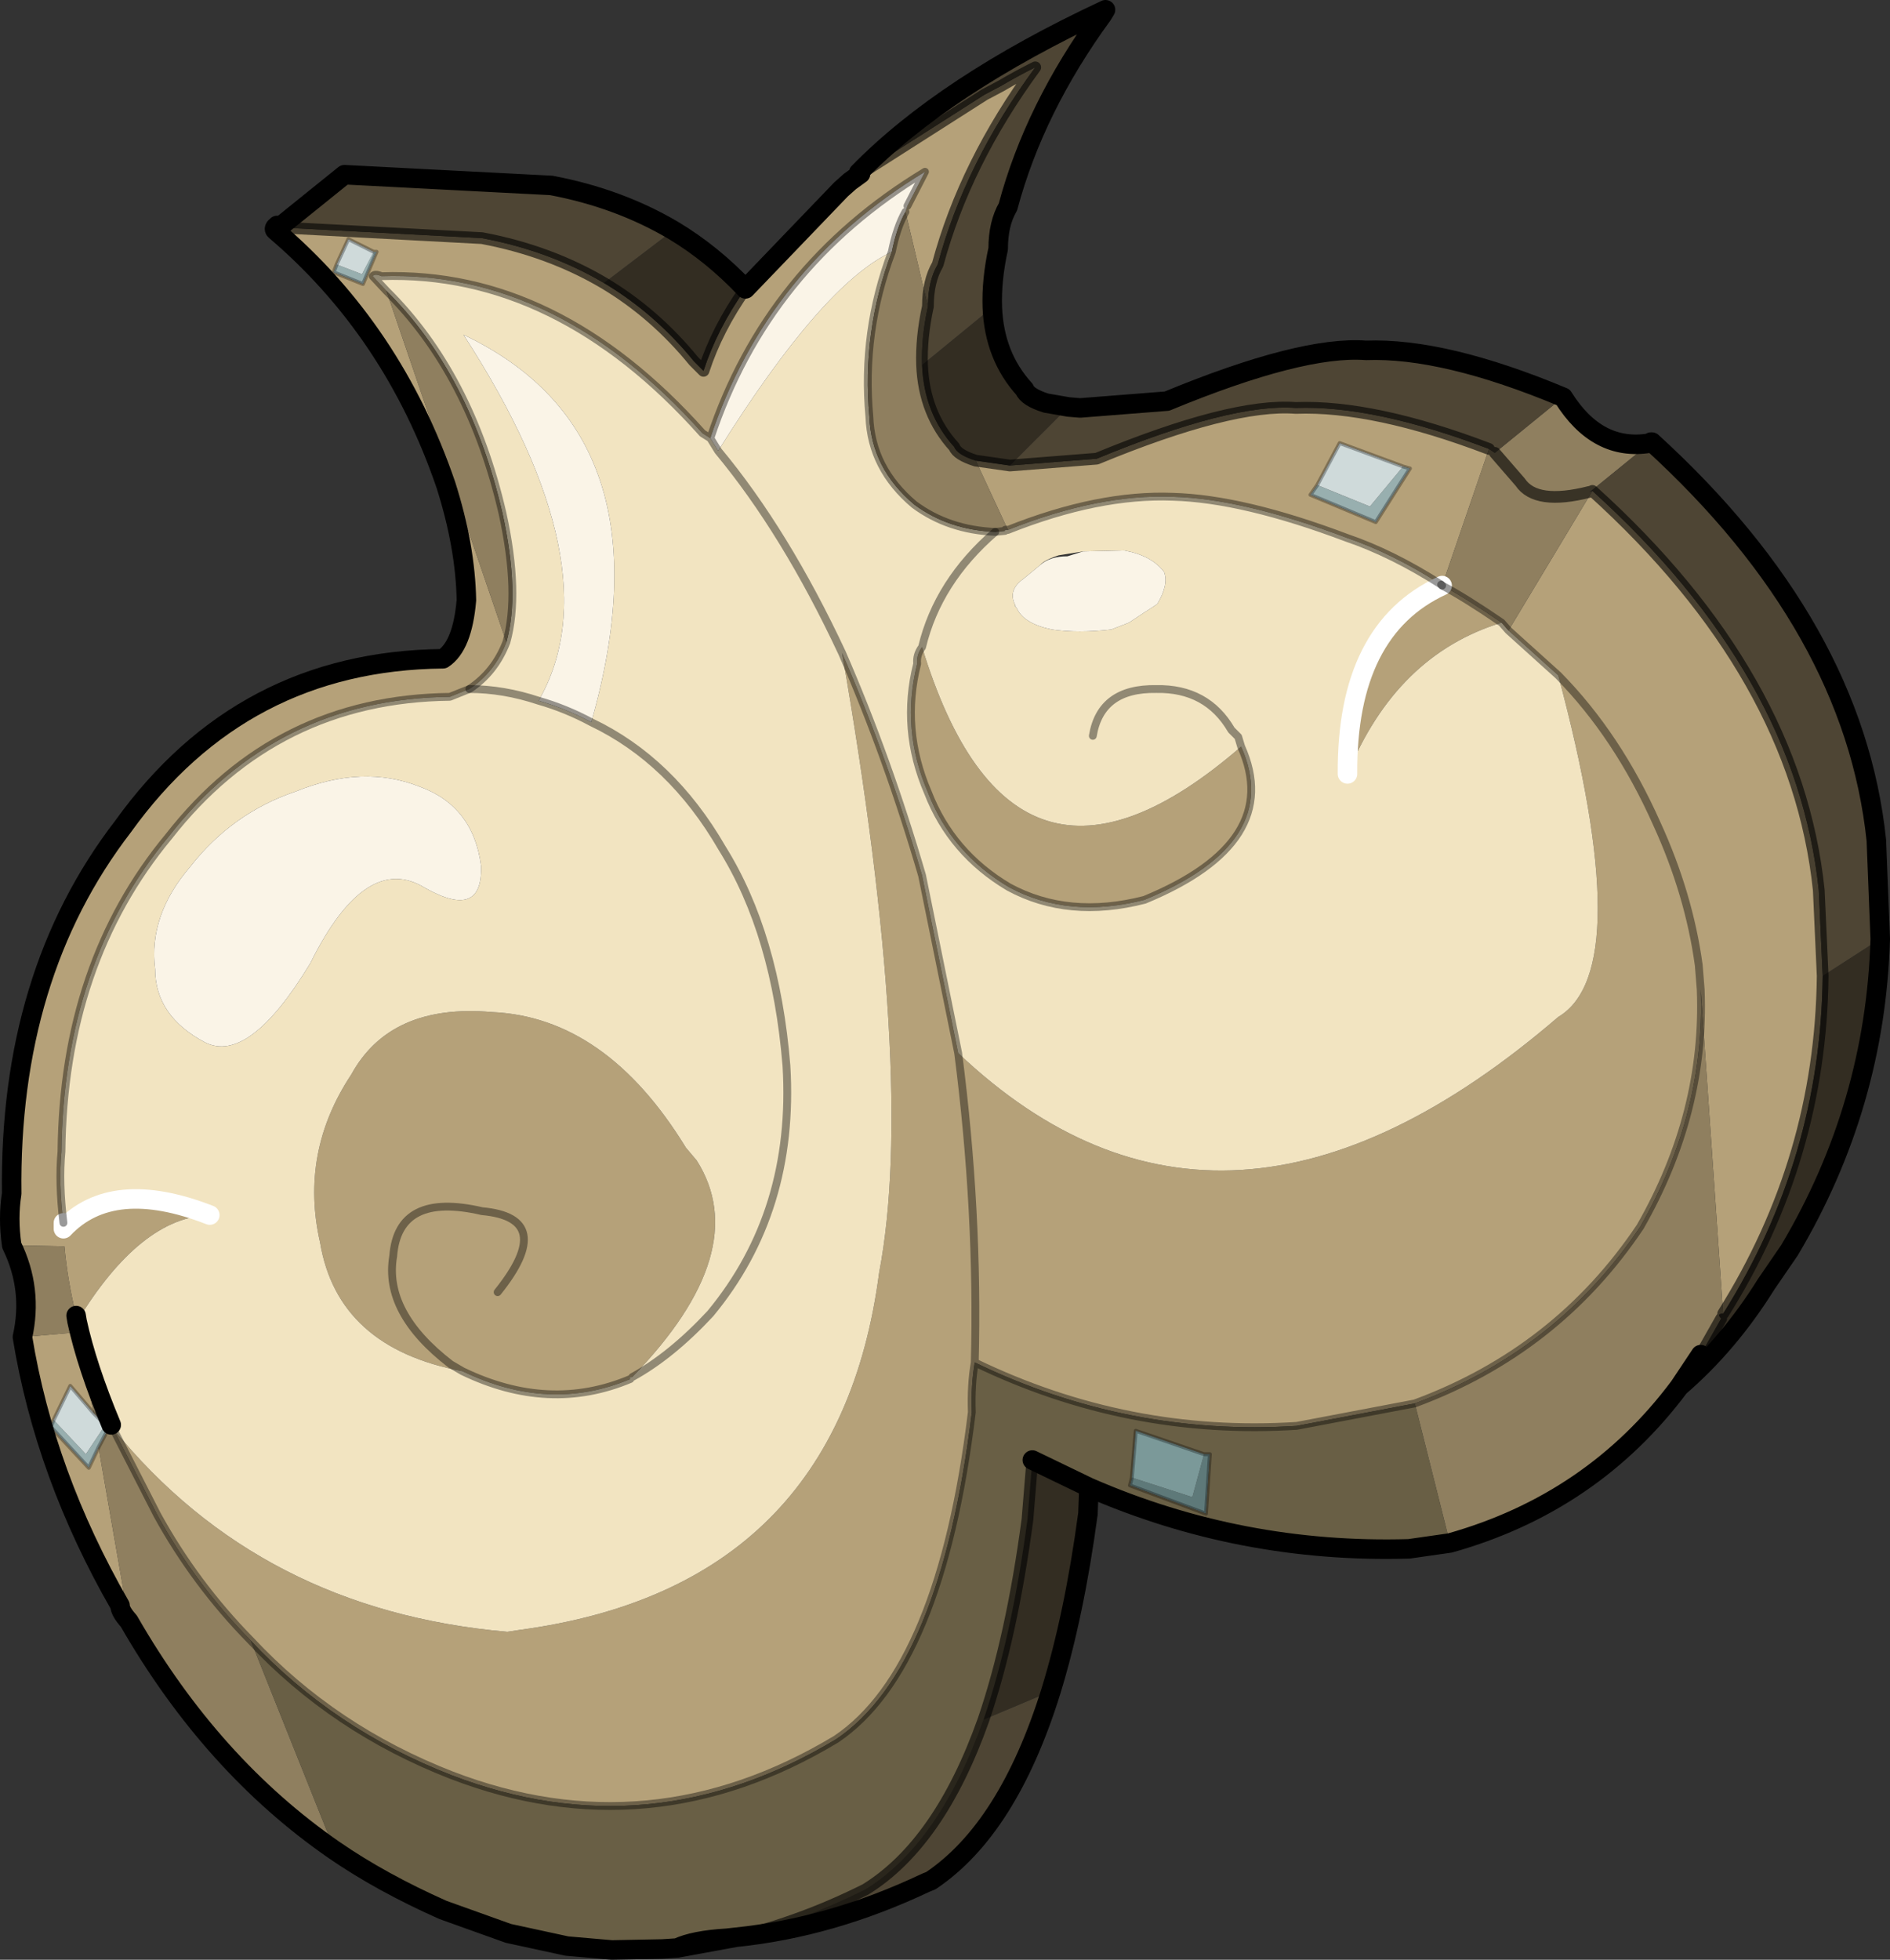 <?xml version="1.0" encoding="UTF-8" standalone="no"?>
<svg xmlns:xlink="http://www.w3.org/1999/xlink" height="100.4px" width="96.85px" xmlns="http://www.w3.org/2000/svg">
  <rect width="100%" height="100%" fill="#333333" stroke="none"/>
  <g transform="matrix(1.0, 0.0, 0.0, 1.0, -226.55, -149.75)">
    <path d="M227.15 213.55 Q226.95 212.15 227.15 210.9 227.0 199.7 232.85 192.1 238.95 183.6 249.25 183.5 250.25 182.85 250.45 180.5 250.4 177.75 249.4 174.6 246.7 166.7 240.65 161.55 240.55 161.45 240.75 161.3 L240.85 161.4 251.25 161.95 Q254.7 162.6 257.5 164.25 260.1 165.8 262.1 168.25 L262.6 168.75 Q263.3 166.6 264.75 164.55 L269.65 159.45 270.05 159.1 270.65 158.65 277.0 154.6 277.85 154.15 Q278.7 153.65 279.6 153.2 276.0 158.1 274.6 163.3 274.1 164.15 274.1 165.45 L272.95 160.6 273.05 160.3 273.95 158.55 Q265.85 163.45 262.95 172.2 L262.55 171.95 Q255.1 163.6 246.1 163.9 245.75 163.75 245.65 163.9 L246.35 164.65 252.5 182.65 Q251.9 184.2 250.6 185.05 L249.6 185.45 Q240.7 185.55 235.2 192.6 229.8 199.1 229.7 208.75 229.55 210.35 229.8 212.4 L229.8 212.7 Q232.3 210.05 237.3 212.0 233.75 212.1 230.5 217.45 L230.45 217.15 Q230.0 215.3 229.85 213.6 L227.15 213.55 M227.7 218.25 L230.55 218.0 231.35 222.15 230.15 220.75 229.3 222.5 229.15 222.85 231.1 224.95 231.6 223.9 233.15 232.8 Q232.7 232.3 232.7 232.0 228.85 225.3 227.7 218.25 M239.4 233.8 Q236.55 230.9 234.6 227.35 L232.35 222.95 Q239.9 232.25 252.55 233.35 L253.2 233.25 Q269.5 231.05 271.6 214.95 273.5 205.0 269.7 183.2 272.05 188.6 273.8 194.6 L275.65 203.7 Q289.25 216.6 306.4 201.85 310.45 199.45 306.4 184.35 L303.85 182.05 308.15 174.9 Q318.6 184.35 319.75 195.35 L319.95 199.75 Q319.85 209.1 314.85 217.05 L313.7 200.45 313.6 199.2 Q313.1 195.55 311.45 191.95 309.45 187.45 306.4 184.35 309.45 187.45 311.45 191.95 313.1 195.55 313.6 199.2 L313.7 200.45 Q313.95 206.75 310.6 212.6 306.35 218.95 299.05 221.65 L293.0 222.8 Q284.35 223.35 276.5 219.55 276.3 220.7 276.35 222.1 274.75 235.25 269.4 238.85 259.85 244.6 249.7 240.7 243.65 238.35 239.4 233.8 M243.8 163.3 L243.65 163.7 245.15 164.3 245.85 162.65 245.7 162.65 244.4 162.0 243.8 163.3 M278.2 176.9 L276.55 173.35 278.3 173.6 282.75 173.25 Q289.65 170.4 292.95 170.65 296.95 170.5 302.85 172.75 L300.45 179.75 300.4 179.7 Q297.9 178.1 295.55 177.3 290.25 175.3 286.65 175.2 282.85 175.05 278.2 176.9 M303.5 181.65 Q298.1 183.3 295.6 189.4 295.55 182.0 300.45 179.75 301.6 180.35 303.5 181.65 M294.05 174.6 L293.7 175.1 297.05 176.5 298.8 173.75 298.45 173.65 295.2 172.45 294.05 174.6 M290.15 188.0 Q292.35 192.9 285.2 195.85 281.3 196.85 278.25 195.2 275.3 193.45 274.1 190.35 272.7 187.1 273.55 183.75 273.5 183.3 273.8 182.9 278.45 198.15 290.15 188.0 M250.25 220.0 Q243.85 218.8 242.95 213.4 241.9 208.8 244.55 204.8 246.55 201.15 251.75 201.6 257.6 201.85 261.7 208.55 L262.25 209.2 Q265.2 213.85 258.95 220.3 258.75 220.3 258.85 220.4 254.7 222.15 250.25 220.0 L249.65 219.65 Q246.2 217.0 246.7 214.1 246.95 210.8 251.25 211.8 255.1 212.15 252.05 215.95 255.1 212.15 251.25 211.8 246.95 210.8 246.7 214.1 246.2 217.0 249.65 219.65 L250.25 220.0 M275.65 203.7 Q276.7 211.85 276.5 219.55 276.7 211.85 275.65 203.7" fill="#b5a179" fill-rule="evenodd" stroke="none"/>
    <path d="M230.5 217.45 Q233.75 212.1 237.3 212.0 232.3 210.05 229.8 212.7 L229.8 212.4 Q229.55 210.35 229.7 208.75 229.8 199.1 235.2 192.6 240.7 185.55 249.6 185.45 L250.6 185.05 Q251.9 184.2 252.5 182.65 253.2 180.15 252.3 176.05 250.65 168.9 246.35 164.65 L245.65 163.9 Q245.75 163.75 246.1 163.9 255.1 163.6 262.55 171.95 L262.95 172.2 263.35 172.85 Q268.7 164.3 272.25 162.65 270.7 166.75 271.1 171.1 271.2 173.75 273.4 175.6 275.15 176.9 277.55 177.0 L278.05 176.95 Q278.0 176.85 278.2 176.9 282.85 175.05 286.65 175.2 290.25 175.3 295.55 177.3 297.9 178.1 300.4 179.7 L300.45 179.75 Q295.55 182.0 295.6 189.4 298.1 183.3 303.5 181.65 L303.85 182.05 306.4 184.35 Q310.45 199.45 306.4 201.85 289.25 216.6 275.65 203.7 L273.8 194.6 Q272.05 188.6 269.7 183.2 266.8 177.0 263.35 172.85 266.8 177.0 269.7 183.2 273.5 205.0 271.6 214.95 269.5 231.05 253.2 233.25 L252.55 233.35 Q239.9 232.25 232.35 222.95 L232.25 222.75 Q231.0 219.75 230.5 217.45 M241.7 190.3 Q238.45 191.4 236.3 194.15 234.15 196.65 234.5 199.4 234.5 201.8 237.05 203.15 239.3 204.3 242.45 199.1 245.3 193.35 248.35 195.25 251.3 196.9 251.2 194.1 250.8 191.05 248.05 190.05 245.15 188.9 241.7 190.3 M282.05 178.0 L280.8 178.2 Q280.05 178.45 279.85 178.7 L279.0 179.4 Q278.15 180.0 278.6 180.8 278.45 180.7 278.65 180.9 279.0 181.7 280.45 182.0 281.8 182.2 283.5 182.0 L284.4 181.65 Q285.15 181.15 285.85 180.7 286.45 179.7 286.2 179.05 285.55 178.2 284.15 177.95 L282.05 178.0 M273.8 182.9 Q273.5 183.3 273.55 183.75 272.7 187.1 274.1 190.35 275.3 193.45 278.25 195.2 281.3 196.85 285.2 195.85 292.35 192.9 290.15 188.0 278.45 198.15 273.8 182.9 274.6 179.55 277.55 177.0 274.6 179.55 273.8 182.9 M282.55 187.45 Q282.95 185.0 285.8 185.05 288.4 185.0 289.65 187.15 L290.0 187.5 290.15 188.0 290.0 187.5 289.65 187.15 Q288.4 185.0 285.8 185.05 282.95 185.0 282.55 187.45 M256.85 186.75 Q260.95 188.7 263.55 193.2 266.3 197.6 266.85 204.35 267.3 211.8 262.95 217.05 260.95 219.2 258.95 220.3 260.95 219.2 262.95 217.05 267.3 211.8 266.85 204.35 266.3 197.6 263.55 193.2 260.95 188.7 256.85 186.75 261.05 172.0 250.3 166.9 258.05 178.85 254.15 185.65 255.55 186.05 256.85 186.75 M250.6 185.05 Q252.35 185.05 254.15 185.65 252.35 185.05 250.6 185.05 M258.85 220.4 Q258.75 220.3 258.95 220.3 265.2 213.85 262.25 209.2 L261.7 208.55 Q257.6 201.85 251.75 201.6 246.55 201.15 244.55 204.8 241.9 208.8 242.95 213.4 243.85 218.8 250.25 220.0 254.7 222.15 258.85 220.4" fill="#f2e4c1" fill-rule="evenodd" stroke="none"/>
    <path d="M262.95 172.2 Q265.85 163.45 273.95 158.55 L273.05 160.3 272.95 160.6 Q272.5 161.4 272.25 162.65 268.7 164.3 263.35 172.85 L262.95 172.2 M241.7 190.3 Q245.15 188.9 248.05 190.05 250.8 191.05 251.2 194.1 251.3 196.9 248.35 195.25 245.3 193.35 242.45 199.1 239.3 204.3 237.05 203.15 234.5 201.8 234.5 199.4 234.15 196.65 236.3 194.15 238.45 191.4 241.7 190.3 M279.85 178.7 Q280.35 178.25 281.25 178.25 L282.05 178.0 284.15 177.95 Q285.55 178.2 286.2 179.05 286.45 179.7 285.85 180.7 285.15 181.15 284.4 181.65 L283.5 182.0 Q281.8 182.2 280.45 182.0 279.0 181.7 278.65 180.9 278.45 180.7 278.6 180.8 278.15 180.0 279.0 179.4 L279.85 178.7 M256.85 186.75 Q255.55 186.05 254.15 185.65 258.05 178.85 250.3 166.9 261.05 172.0 256.85 186.75" fill="#faf4e7" fill-rule="evenodd" stroke="none"/>
    <path d="M227.15 213.55 L229.85 213.6 Q230.0 215.3 230.45 217.15 L230.5 217.45 Q231.0 219.75 232.25 222.75 L232.35 222.95 234.6 227.35 Q236.55 230.9 239.4 233.8 L243.7 244.55 Q237.4 240.2 233.15 232.8 L231.6 223.9 232.1 222.95 231.95 222.75 231.35 222.15 230.55 218.0 227.7 218.25 Q228.25 215.8 227.15 213.55 M252.5 182.65 L246.35 164.65 Q250.65 168.9 252.3 176.05 253.2 180.15 252.5 182.65 M272.95 160.6 L274.1 165.45 Q273.75 167.05 273.8 168.45 273.9 170.95 275.45 172.65 275.6 173.05 276.55 173.35 L278.2 176.9 Q278.0 176.85 278.05 176.95 L277.55 177.0 Q275.15 176.9 273.4 175.6 271.2 173.75 271.1 171.1 270.7 166.75 272.25 162.65 272.5 161.4 272.95 160.6 M306.65 170.1 Q308.4 172.9 311.1 172.45 L308.15 174.85 308.0 174.95 308.15 174.9 303.85 182.05 303.5 181.65 Q301.6 180.35 300.45 179.75 L302.85 172.75 303.15 172.95 306.65 170.1 M312.6 220.8 Q308.15 226.75 300.85 228.8 L299.05 221.65 Q306.35 218.95 310.6 212.6 313.95 206.75 313.7 200.45 L314.85 217.05 Q314.5 217.05 314.75 217.3 L313.7 219.15 312.6 220.8 M308.0 174.95 Q305.25 175.65 304.45 174.45 L303.15 172.95 304.45 174.45 Q305.25 175.65 308.0 174.95" fill="#8f7f5f" fill-rule="evenodd" stroke="none"/>
    <path d="M231.6 223.9 L231.1 224.95 229.15 222.85 229.3 222.5 230.95 224.25 231.95 222.75 232.1 222.95 231.6 223.9 M245.7 162.65 L245.85 162.65 245.15 164.3 243.65 163.7 243.8 163.3 245.1 163.8 245.7 162.65 M298.45 173.65 L298.8 173.75 297.05 176.5 293.7 175.1 294.05 174.6 296.75 175.7 298.45 173.65" fill="#98afaf" fill-rule="evenodd" stroke="none"/>
    <path d="M229.3 222.5 L230.15 220.75 231.35 222.15 231.95 222.75 230.95 224.25 229.3 222.5 M245.7 162.65 L245.1 163.8 243.8 163.3 244.4 162.0 245.7 162.65 M298.45 173.65 L296.75 175.7 294.05 174.6 295.2 172.45 298.45 173.65" fill="#cfdada" fill-rule="evenodd" stroke="none"/>
    <path d="M274.1 165.45 Q274.1 164.15 274.6 163.3 276.0 158.1 279.6 153.2 278.7 153.65 277.85 154.15 L277.0 154.6 270.65 158.65 270.55 158.6 Q274.95 154.1 283.2 150.25 L283.05 150.5 Q279.55 155.3 278.2 160.35 277.7 161.2 277.7 162.5 277.35 164.1 277.4 165.5 L273.8 168.45 Q273.75 167.05 274.1 165.45 M257.5 164.25 Q254.7 162.6 251.25 161.95 L240.85 161.4 244.2 158.7 254.8 159.25 Q258.25 159.9 261.05 161.55 L257.5 164.25 M281.3 170.6 L281.9 170.65 286.35 170.3 Q293.25 167.45 296.55 167.7 300.55 167.55 306.65 170.1 L303.15 172.95 302.85 172.75 Q296.95 170.5 292.95 170.65 289.65 170.4 282.75 173.25 L278.3 173.6 281.3 170.6 M311.2 172.4 Q321.55 181.85 322.7 192.8 L322.9 197.85 319.95 199.75 319.75 195.35 Q318.6 184.35 308.15 174.9 L308.15 174.85 311.1 172.45 311.2 172.4 M280.4 236.4 Q278.2 243.45 274.25 246.1 L274.0 246.2 Q269.15 248.5 264.25 249.0 267.6 248.2 270.9 246.55 274.7 244.2 276.95 237.85 L280.4 236.4" fill="#4e4534" fill-rule="evenodd" stroke="none"/>
    <path d="M264.75 164.55 Q263.3 166.6 262.6 168.75 L262.1 168.25 Q260.1 165.8 257.5 164.25 L261.05 161.55 Q263.05 162.75 264.75 164.55 M277.4 165.5 Q277.5 168.0 279.05 169.7 279.2 170.1 280.15 170.4 L281.3 170.6 278.3 173.6 276.55 173.35 Q275.6 173.05 275.45 172.65 273.9 170.95 273.8 168.45 L277.4 165.5 M322.9 197.85 Q322.65 206.4 318.25 213.8 L317.05 215.55 Q315.15 218.6 312.6 220.8 L313.7 219.15 314.75 217.3 Q314.5 217.05 314.85 217.05 319.85 209.1 319.95 199.75 L322.9 197.85 M282.35 225.95 L282.3 227.3 Q281.6 232.5 280.4 236.4 L276.95 237.85 Q278.4 233.6 279.2 227.6 L279.45 224.55 282.35 225.95" fill="#332d22" fill-rule="evenodd" stroke="none"/>
    <path d="M288.25 224.25 L288.55 224.25 288.35 227.3 284.45 225.85 284.55 225.45 287.65 226.45 288.25 224.25" fill="#5e7979" fill-rule="evenodd" stroke="none"/>
    <path d="M300.85 228.8 L298.75 229.1 Q290.15 229.35 282.35 225.95 L279.45 224.55 279.2 227.6 Q278.4 233.6 276.95 237.85 274.7 244.2 270.9 246.55 267.6 248.2 264.25 249.0 L261.25 249.55 260.5 249.6 257.9 249.65 255.6 249.45 252.6 248.8 249.25 247.6 Q246.1 246.2 243.7 244.55 L239.4 233.8 Q243.65 238.35 249.7 240.7 259.85 244.6 269.4 238.85 274.75 235.25 276.35 222.1 276.3 220.7 276.5 219.55 284.35 223.35 293.0 222.8 L299.05 221.65 300.85 228.8 M284.55 225.45 L284.45 225.85 288.35 227.3 288.55 224.25 288.25 224.25 284.75 223.05 284.55 225.45 M261.25 249.55 Q262.1 249.15 263.8 249.05 L264.25 249.0 263.8 249.05 Q262.1 249.15 261.25 249.55" fill="#695f45" fill-rule="evenodd" stroke="none"/>
    <path d="M288.25 224.25 L287.65 226.45 284.55 225.45 284.75 223.05 288.25 224.25" fill="#7b9999" fill-rule="evenodd" stroke="none"/>
    <path d="M240.85 161.4 L240.75 161.3 Q240.55 161.45 240.65 161.55 246.7 166.7 249.4 174.6 250.4 177.75 250.45 180.5 250.25 182.85 249.25 183.5 238.95 183.6 232.85 192.1 227.0 199.7 227.15 210.9 226.95 212.15 227.15 213.55 228.25 215.8 227.7 218.25 228.85 225.3 232.7 232.0 232.7 232.3 233.15 232.8 237.4 240.2 243.7 244.55 246.1 246.2 249.25 247.6 L252.6 248.8 255.6 249.45 257.9 249.65 260.5 249.6 261.25 249.55 264.25 249.0 263.8 249.05 Q262.1 249.15 261.25 249.55 M230.45 217.15 L230.5 217.45 Q231.0 219.75 232.25 222.75 M269.65 159.45 L264.75 164.55 Q263.05 162.75 261.05 161.55 258.25 159.9 254.8 159.25 L244.2 158.7 240.85 161.4 M270.55 158.6 Q274.95 154.1 283.2 150.25 L283.05 150.5 Q279.55 155.3 278.2 160.35 277.7 161.2 277.7 162.5 277.35 164.1 277.4 165.5 277.5 168.0 279.05 169.7 279.2 170.1 280.15 170.4 L281.3 170.6 281.9 170.65 286.35 170.3 Q293.25 167.45 296.55 167.7 300.55 167.55 306.65 170.1 308.4 172.9 311.1 172.45 L311.15 172.4 311.2 172.4 Q321.55 181.85 322.7 192.8 L322.9 197.85 Q322.65 206.4 318.25 213.8 L317.05 215.55 Q315.15 218.6 312.6 220.8 308.15 226.75 300.85 228.8 L298.75 229.1 Q290.15 229.35 282.35 225.95 L282.3 227.3 Q281.6 232.5 280.4 236.4 278.2 243.45 274.25 246.1 L274.0 246.2 Q269.15 248.5 264.25 249.0 M270.65 158.65 L270.1 159.05 269.65 159.45 M311.1 172.45 L311.2 172.4 M312.6 220.8 L313.7 219.15 M282.35 225.95 L279.45 224.55" fill="none" stroke="#000000" stroke-linecap="round" stroke-linejoin="round" stroke-width="1.0"/>
    <path d="M237.3 212.0 Q232.3 210.05 229.8 212.7 L229.8 212.4 M295.6 189.4 Q295.55 182.0 300.45 179.75" fill="none" stroke="#ffffff" stroke-linecap="round" stroke-linejoin="round" stroke-width="1.0"/>
    <path d="M229.8 212.4 Q229.55 210.35 229.7 208.75 229.8 199.1 235.2 192.6 240.7 185.55 249.6 185.45 L250.6 185.05 Q251.9 184.2 252.5 182.65 253.2 180.15 252.3 176.05 250.65 168.9 246.35 164.65 L245.65 163.9 Q245.75 163.75 246.1 163.9 255.1 163.6 262.55 171.95 L262.95 172.2 Q265.85 163.45 273.95 158.55 L273.05 160.3 M239.4 233.8 Q236.55 230.9 234.6 227.35 L232.35 222.95 M272.95 160.6 Q272.5 161.4 272.25 162.65 270.7 166.75 271.1 171.1 271.2 173.75 273.4 175.6 275.15 176.9 277.55 177.0 L278.05 176.95 Q278.0 176.85 278.2 176.9 282.85 175.05 286.65 175.2 290.25 175.3 295.55 177.3 297.9 178.1 300.4 179.7 M263.35 172.85 L262.95 172.2 M263.35 172.85 Q266.8 177.0 269.7 183.2 272.05 188.6 273.8 194.6 L275.65 203.7 Q276.7 211.85 276.5 219.55 276.3 220.7 276.35 222.1 274.75 235.25 269.4 238.85 259.85 244.6 249.7 240.7 243.65 238.35 239.4 233.8 M306.4 184.35 L303.85 182.05 303.5 181.65 Q301.6 180.35 300.45 179.75 M306.4 184.35 Q309.45 187.45 311.45 191.95 313.1 195.55 313.6 199.2 L313.7 200.45 Q313.95 206.75 310.6 212.6 306.35 218.95 299.05 221.65 L293.0 222.8 Q284.35 223.35 276.5 219.55" fill="none" stroke="#000000" stroke-linecap="round" stroke-linejoin="round" stroke-opacity="0.4" stroke-width="0.4"/>
    <path d="M231.6 223.9 L231.1 224.95 229.15 222.85 229.3 222.5 230.15 220.75 231.35 222.15 231.95 222.75 232.1 222.95 231.6 223.9 M243.8 163.3 L243.65 163.7 245.15 164.3 245.85 162.65 245.7 162.65 244.4 162.0 243.8 163.3 M294.05 174.6 L293.7 175.1 297.05 176.5 298.8 173.75 298.45 173.65 295.2 172.45 294.05 174.6 M284.55 225.45 L284.45 225.85 288.35 227.3 288.55 224.25 288.25 224.25 284.75 223.05 284.55 225.45" fill="none" stroke="#000000" stroke-linecap="round" stroke-linejoin="round" stroke-opacity="0.302" stroke-width="0.2"/>
    <path d="M274.1 165.45 Q274.1 164.15 274.6 163.3 276.0 158.1 279.6 153.2 278.7 153.65 277.85 154.15 L277.0 154.6 270.65 158.65 M264.75 164.55 Q263.3 166.6 262.6 168.75 L262.1 168.25 Q260.1 165.8 257.5 164.25 254.7 162.6 251.25 161.95 L240.85 161.4 M276.55 173.35 Q275.6 173.05 275.45 172.65 273.9 170.95 273.8 168.45 273.75 167.05 274.1 165.45 M270.1 159.05 L270.55 158.6 M276.55 173.35 L278.3 173.6 282.75 173.25 Q289.65 170.4 292.95 170.65 296.95 170.5 302.85 172.75 M308.15 174.9 Q318.6 184.35 319.75 195.35 L319.95 199.75 Q319.85 209.1 314.85 217.05 M303.15 172.95 L304.45 174.45 Q305.25 175.65 308.0 174.95 M313.7 219.15 L314.75 217.3 M279.45 224.55 L279.2 227.6 Q278.4 233.6 276.95 237.85 274.7 244.2 270.9 246.55 267.6 248.2 264.25 249.0" fill="none" stroke="#000000" stroke-linecap="round" stroke-linejoin="round" stroke-opacity="0.6" stroke-width="0.6"/>
    <path d="M300.45 179.75 L300.4 179.7 M273.8 182.9 Q273.5 183.3 273.55 183.75 272.7 187.1 274.1 190.35 275.3 193.45 278.25 195.2 281.3 196.85 285.2 195.85 292.35 192.9 290.15 188.0 L290.0 187.5 289.65 187.15 Q288.4 185.0 285.8 185.05 282.95 185.0 282.55 187.45 M273.8 182.9 Q274.6 179.55 277.55 177.0 M258.95 220.3 Q260.95 219.2 262.95 217.05 267.3 211.8 266.85 204.35 266.3 197.6 263.55 193.2 260.95 188.7 256.85 186.75 255.55 186.05 254.15 185.65 252.35 185.05 250.6 185.05 M258.85 220.4 Q254.7 222.15 250.25 220.0 L249.65 219.65 Q246.2 217.0 246.7 214.1 246.95 210.8 251.25 211.8 255.1 212.15 252.05 215.95" fill="none" stroke="#000000" stroke-linecap="round" stroke-linejoin="round" stroke-opacity="0.4" stroke-width="0.4"/>
  </g>
</svg>
